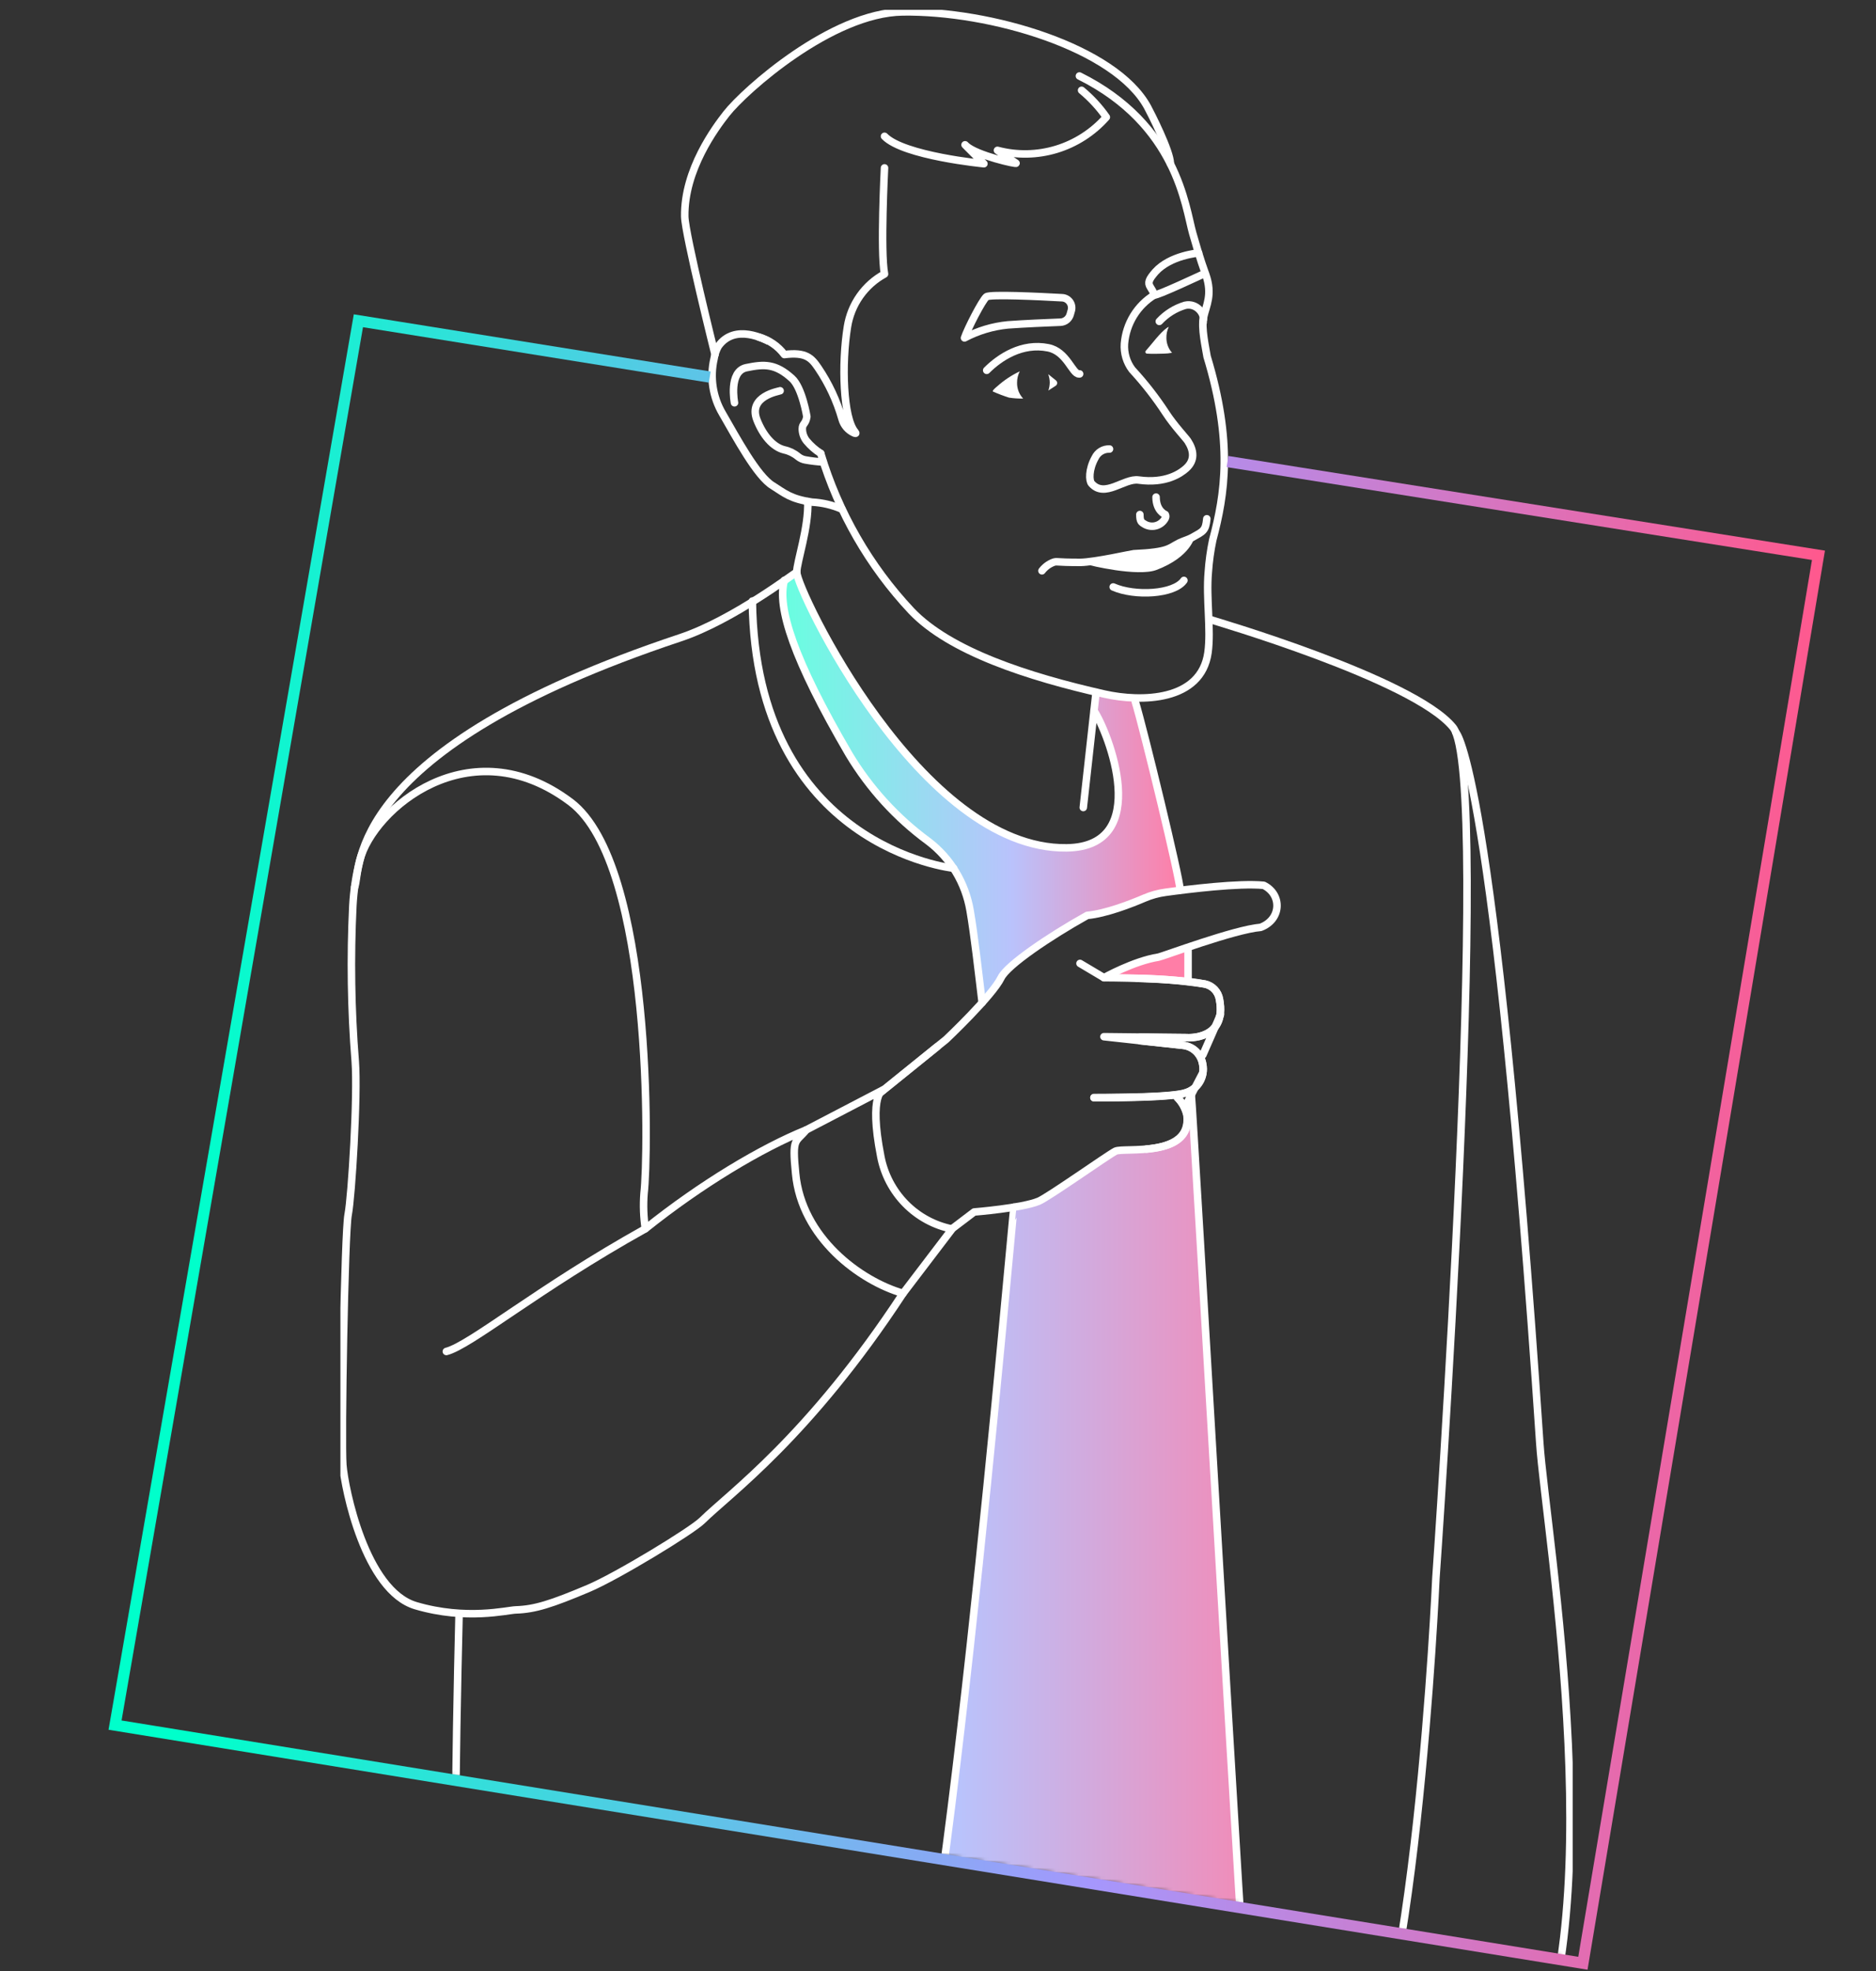 <svg width="500" height="525" viewBox="0 0 500 525" fill="none" xmlns="http://www.w3.org/2000/svg">
<rect x="0" y="0" width="500" height="525" fill="#333333" stroke="none"/>
<g clip-path="url(#clip0_2041_58)">
<mask id="mask0_2041_58" style="mask-type:alpha" maskUnits="userSpaceOnUse" x="46" y="0" width="398" height="526">
<path d="M46.665 0.939L418.166 0.939L443.73 525.452L46.664 460.841L46.665 0.939Z" fill="#C4C4C4"/>
</mask>
<g mask="url(#mask0_2041_58)">
<g clip-path="url(#clip1_2041_58)">
<path d="M208.905 155.144C207.775 158.774 209.484 164.819 211.729 172.178C215.555 184.111 228.757 205.546 228.757 205.546L236.932 215.707L239.6 217.764C239.6 217.764 252.773 229.768 253.479 230.626C254.185 231.483 254.298 232.655 254.538 232.955C256.444 235.427 258.449 242.186 259.424 249.446C261.132 262.107 261.781 266.594 261.273 268.395C264.21 265.794 265.509 259.921 276.084 253.033C282.947 247.034 291.356 243.138 300.327 241.801C304.408 239.386 306.765 238.357 310.733 238.342L314.616 237.742C314.616 237.742 309.166 211.691 308.192 208.161C307.641 206.161 302.643 186.654 302.643 186.654L292.194 185.097L291.658 190.013L296.487 201.631C296.487 201.631 303.405 225.795 284.273 225.924C283.68 225.924 273.981 225.467 269.335 222.837C267.09 221.566 256.896 216.921 248.665 208.547C233.374 192.828 224.394 180.209 214.778 160.417L212.308 152.915L208.905 155.144Z" fill="url(#paint0_linear_2041_58)"/>
<path d="M295.455 259.649C295.455 259.649 298.688 258.106 303.15 256.448C307.386 254.876 313.951 253.261 316.239 252.447L316.69 261.421C311.523 260.992 295.455 260.421 295.455 259.649Z" fill="url(#paint1_linear_2041_58)"/>
<path d="M351.538 547.298L316.55 553.686L293.536 560.031L271.213 567.805L247.719 571.135C247.719 571.135 224.013 572.778 197.567 572.564C165.389 572.278 129.244 570.063 127.959 569.448C125.601 568.334 127.324 548.285 127.154 546.384C127.07 545.469 140.991 549.785 155.887 552.443C172.096 555.301 189.406 556.644 189.406 556.644L215.513 557.616L238.725 556.187C238.725 556.187 242.58 554.758 245.601 535.023C247.422 523.148 250.176 505.471 252.929 486.608C256.459 462.443 259.156 433.734 262.092 405.91C265.34 375.158 268.7 345.477 270.14 323.027L270.239 321.512C276.092 320.336 281.576 317.742 286.222 313.952C288.439 312.195 297.292 304.049 304.817 306.593C305.354 306.764 312.117 306.178 315.237 302.12C316.564 300.377 315.59 297.276 315.717 294.975C315.723 294.389 315.901 293.819 316.228 293.335C316.555 292.852 317.016 292.477 317.553 292.26L332.66 541.368L351.538 547.298Z" fill="url(#paint2_linear_2041_58)"/>
<path d="M388.009 195.086C388.009 195.086 398.245 203.817 410.388 384.361C412.011 408.654 430.945 515.831 404.401 557.573C404.401 557.959 402.269 536.409 373.254 531.222" stroke="white" stroke-width="2" stroke-linecap="round" stroke-linejoin="round"/>
<path d="M190.577 94.44C190.577 94.44 182.6 62.516 182.501 57.657C182.317 45.196 190.718 33.964 193.627 30.262C198.498 24.06 221.64 3.439 240.559 3.168C263.842 2.825 297.206 12.628 305.861 28.533C306.708 30.105 311.932 40.28 311.932 43.609" stroke="white" stroke-width="2" stroke-linecap="round" stroke-linejoin="round"/>
<path d="M307.697 78.548C305.436 79.918 303.531 81.814 302.139 84.078C300.746 86.342 299.907 88.909 299.691 91.567C299.522 94.043 300.249 96.497 301.739 98.469C305.062 102.064 308.08 105.936 310.761 110.044C312.879 113.302 316.084 116.703 316.564 117.447C318.216 119.99 318.541 122.591 316.154 124.749C314.672 126.078 310.761 128.879 303.447 127.864C299.578 127.321 294.453 132.794 290.923 128.793C290.26 128.05 290.118 125.106 291.869 121.934C292.217 121.21 292.765 120.604 293.447 120.191C294.129 119.777 294.915 119.573 295.71 119.604" stroke="white" stroke-width="2" stroke-linecap="round" stroke-linejoin="round"/>
<path d="M319.459 67.388C319.459 67.388 311.905 67.988 307.924 72.432C306.201 74.418 305.834 75.29 306.596 76.476C307.03 77.131 307.404 77.825 307.712 78.548C307.881 79.034 320.772 72.989 320.772 72.989" stroke="white" stroke-width="2" stroke-linecap="round" stroke-linejoin="round"/>
<path d="M321.646 138.182C321.35 141.397 320.658 141.526 317.82 143.126C316.676 143.769 315.829 143.912 314.431 144.555C311.452 145.984 311.847 147.056 302.077 147.499C301.795 147.499 291.784 149.743 287.958 149.8C284.753 149.8 282.663 149.714 281.816 149.643C281.437 149.608 281.055 149.662 280.7 149.8C279.518 150.255 278.482 151.032 277.707 152.043" stroke="white" stroke-width="2" stroke-linecap="round" stroke-linejoin="round"/>
<path d="M296.697 156.345C302.416 158.888 312.949 158.345 315.547 154.601" stroke="white" stroke-width="2" stroke-linecap="round" stroke-linejoin="round"/>
<path d="M271.072 101.97C271.061 100.906 271.308 99.856 271.792 98.912C269.619 99.938 267.602 101.276 265.806 102.885C265.467 103.156 264.281 104.128 264.69 104.314C266.073 104.923 267.487 105.457 268.926 105.914C270.173 106.106 271.435 106.188 272.696 106.157C271.631 105.032 271.048 103.528 271.072 101.97V101.97Z" fill="white"/>
<path d="M281.449 101.341C280.841 100.841 280.037 100.198 279.373 99.669C279.629 100.365 279.768 101.099 279.782 101.842C279.779 102.581 279.655 103.315 279.415 104.014L281.364 102.756C281.48 102.682 281.577 102.582 281.646 102.463C281.716 102.343 281.757 102.209 281.765 102.071C281.774 101.932 281.749 101.794 281.694 101.667C281.639 101.54 281.555 101.429 281.449 101.341Z" fill="white"/>
<path d="M285.573 82.564C285.654 82.18 285.65 81.782 285.563 81.4C285.477 81.017 285.308 80.658 285.071 80.348C284.833 80.038 284.531 79.784 284.186 79.604C283.841 79.424 283.462 79.322 283.074 79.306C276.904 78.963 263.773 78.334 262.898 79.063C261.754 80.034 257.885 87.566 257.066 90.009C260.664 88.108 264.59 86.929 268.63 86.537C273.092 86.208 279.389 85.951 282.651 85.822C283.257 85.795 283.839 85.57 284.31 85.181C284.78 84.792 285.114 84.26 285.263 83.664L285.573 82.564Z" stroke="white" stroke-width="2" stroke-linecap="round" stroke-linejoin="round"/>
<path d="M262.982 98.641C266.428 95.197 272.386 91.224 279.375 92.639C284.373 93.639 285.757 99.626 287.592 99.598H287.748" stroke="white" stroke-width="2" stroke-linecap="round" stroke-linejoin="round"/>
<path d="M308.982 85.608C310.857 83.586 313.231 82.106 315.859 81.321C318.993 80.62 321.238 83.707 320.673 85.508C320.649 85.64 320.649 85.776 320.673 85.908" stroke="white" stroke-width="2" stroke-linecap="round" stroke-linejoin="round"/>
<path d="M204.683 90.809C204.203 90.624 195.901 85.908 191.439 92.238C190.872 93.251 190.494 94.36 190.324 95.511C189.156 100.512 189.961 105.777 192.569 110.187C196.198 116.446 201.803 126.95 205.968 129.393C209.159 131.408 210.698 132.909 216.459 133.752C219.192 133.895 221.879 134.528 224.394 135.624" stroke="white" stroke-width="2" stroke-linecap="round" stroke-linejoin="round"/>
<path d="M218.746 120.776C217.327 119.875 216.055 118.757 214.976 117.461C214.246 116.546 213.843 115.408 213.832 114.231C213.832 112.802 214.764 112.988 215.047 110.973C215.047 110.973 213.804 103.256 211.065 100.798C206.674 96.826 203.723 96.954 198.922 97.94C194.122 98.926 195.76 107.286 195.76 107.286" stroke="white" stroke-width="2" stroke-linecap="round" stroke-linejoin="round"/>
<path d="M207.917 104.085C207.606 104.242 199.262 105.514 201.747 111.859C203.342 115.917 205.982 119.104 209.046 119.833C210.371 120.123 211.609 120.725 212.661 121.591C213.226 122.062 213.902 122.377 214.623 122.505C216.216 122.789 217.824 122.98 219.438 123.077" stroke="white" stroke-width="2" stroke-linecap="round" stroke-linejoin="round"/>
<path d="M235.746 44.723C235.746 44.723 234.603 67.045 235.746 72.99C233.141 74.406 230.894 76.411 229.179 78.85C227.465 81.289 226.33 84.096 225.863 87.051C224.267 96.911 224.705 111.345 227.896 115.06C228.277 115.517 228.037 115.503 227.557 115.289C226.8 114.947 226.127 114.441 225.586 113.806C225.044 113.171 224.647 112.424 224.423 111.616C223.039 106.761 220.894 102.163 218.069 97.998C216.29 95.382 214.85 93.71 209.047 94.439C207.348 92.185 204.968 90.554 202.27 89.795" stroke="white" stroke-width="2" stroke-linecap="round" stroke-linejoin="round"/>
<path d="M218.746 120.776C223.456 136.451 231.713 150.797 242.862 162.675C253.141 173.522 274.037 180.281 294.341 184.868C304.224 187.097 320.122 186.797 321.958 173.836C322.819 167.691 321.421 159.317 322.043 152.4C322.239 149.518 322.636 146.653 323.229 143.826C326.49 131.608 328.65 117.832 321.718 94.982C321.308 92.453 320.137 87.351 320.772 84.522C321.506 81.263 323.229 78.491 321.379 73.161C321.04 72.175 319.967 69.517 317.892 62.143C315.915 55.155 313.797 33.219 287.69 20.244" stroke="white" stroke-width="2" stroke-linecap="round" stroke-linejoin="round"/>
<path d="M310.875 90.023C310.848 88.995 311.066 87.976 311.51 87.051L311.03 87.323C309.195 88.566 306.795 91.895 305.383 93.439C305.327 93.504 305.29 93.584 305.277 93.669C305.264 93.755 305.275 93.842 305.309 93.921C305.343 94.001 305.398 94.068 305.469 94.117C305.539 94.166 305.622 94.193 305.707 94.196C307.119 94.311 309.407 94.196 310.211 94.196C310.937 94.186 311.66 94.11 312.372 93.968C311.41 92.884 310.877 91.48 310.875 90.023V90.023Z" fill="white"/>
<path d="M322.465 165.005C322.874 165.176 376.669 180.795 387.244 193.714C397.819 206.632 382.712 420.243 382.712 420.243C382.712 420.243 377.064 546.47 358.921 561.546C358.921 561.546 383.432 581.852 383.898 582.71C384.364 583.567 345.183 753.464 330.838 819.557" stroke="white" stroke-width="2" stroke-linecap="round" stroke-linejoin="round"/>
<path d="M212.349 152.415C211.968 152.415 195.519 165.147 181.286 169.878C91.262 199.83 96.373 231.483 94.523 236.256" stroke="white" stroke-width="2" stroke-linecap="round" stroke-linejoin="round"/>
<path d="M292.123 184.411C292.123 184.411 289.878 204.732 288.721 215.092" stroke="white" stroke-width="2" stroke-linecap="round" stroke-linejoin="round"/>
<path d="M215.286 133.566C215.597 140.397 212.35 149.757 212.35 152.415C212.35 157.031 245.29 226.324 284.273 225.838C307.429 225.553 295.3 194.843 291.573 189.327" stroke="white" stroke-width="2" stroke-linecap="round" stroke-linejoin="round"/>
<path d="M261.767 267.066C260.793 258.992 259.649 248.86 258.548 242.501C257.294 235.169 253.325 228.597 247.45 224.123C238.933 217.887 231.733 209.992 226.271 200.902C211.503 175.651 207.055 161.789 209.046 154.573" stroke="white" stroke-width="2" stroke-linecap="round" stroke-linejoin="round"/>
<path d="M240.687 344.504C215.611 382.745 194.418 397.85 187.161 404.995C184.337 407.781 164.373 419.914 156.805 423.101C146.921 427.273 142.53 428.66 137.504 428.817C135.146 428.888 124.33 431.675 110.832 427.702C97.334 423.729 91.856 396.421 91.376 390.233C90.896 384.045 91.856 328.313 92.788 323.54C93.72 318.767 95.372 291.801 94.68 282.713C93.58 268.927 93.368 255.084 94.044 241.271C94.263 237.175 94.882 233.111 95.894 229.139C99.424 215.563 125.192 193.413 152.103 213.662C174.171 230.296 172.816 308.278 171.658 317.81C171.403 320.975 171.517 324.16 171.997 327.299C186.977 315.309 203.059 305.749 214.877 300.976C212.053 304.434 211.065 302.834 212.053 312.565C213.649 329.656 229.18 341.174 240.687 344.504Z" stroke="white" stroke-width="2" stroke-linecap="round" stroke-linejoin="round"/>
<path d="M118.965 359.981C125.417 358.324 143.264 343.305 171.969 327.314" stroke="white" stroke-width="2" stroke-linecap="round" stroke-linejoin="round"/>
<path d="M240.688 344.505L253.749 327.357C249.037 326.413 244.712 324.068 241.326 320.621C237.94 317.173 235.648 312.781 234.744 308.008C231.44 291.102 235.436 290.259 235.436 290.259L214.836 300.991" stroke="white" stroke-width="2" stroke-linecap="round" stroke-linejoin="round"/>
<path d="M234.615 291.045L252.18 276.855C252.18 276.855 264.463 265.265 266.821 260.421C268.459 257.063 279.642 249.475 289.765 243.83C294.777 243.358 301.456 240.757 305.014 239.228C306.819 238.455 308.718 237.931 310.662 237.671C316.789 236.828 330.217 235.17 336.811 235.813C341.781 238.271 341.54 244.945 335.977 247.017C329.073 247.56 309.772 254.791 308.756 254.948C302.162 255.977 294.241 260.421 294.241 260.421L287.845 256.62" stroke="white" stroke-width="2" stroke-linecap="round" stroke-linejoin="round"/>
<path d="M294.227 260.421C294.227 260.421 312.836 260.421 321.181 262.121C322.149 262.331 323.033 262.83 323.717 263.553C324.402 264.277 324.856 265.192 325.021 266.18C327.097 277.255 316.296 276.383 316.296 276.383L294.227 276.14L315.222 278.427C316.547 278.556 317.79 279.129 318.755 280.057C319.719 280.984 320.35 282.211 320.545 283.543C320.856 285.144 320.566 286.804 319.734 288.201C318.901 289.599 317.585 290.633 316.041 291.102C312.272 292.531 291.559 292.403 291.559 292.403" stroke="white" stroke-width="2" stroke-linecap="round" stroke-linejoin="round"/>
<path d="M253.986 327.114L259.634 322.827C259.634 322.827 272.426 321.798 276.817 319.969C279.429 318.883 295.172 307.722 297.29 306.636C299.408 305.55 317.678 308.536 316.351 297.061C315.962 295.268 315.064 293.629 313.767 292.345" stroke="white" stroke-width="2" stroke-linecap="round" stroke-linejoin="round"/>
<path d="M249.793 278.784L249.779 278.798L249.44 279.07L249.426 279.098L249.356 279.155H249.342L234.615 291.045" stroke="white" stroke-width="2" stroke-linecap="round" stroke-linejoin="round"/>
<path d="M291.572 292.345C291.572 292.345 298.279 292.345 304.76 292.16C309.673 291.988 314.431 291.66 316.055 291.045C317.601 290.578 318.919 289.545 319.752 288.147C320.585 286.749 320.872 285.087 320.559 283.485C320.351 282.162 319.714 280.946 318.747 280.03C317.781 279.114 316.541 278.55 315.222 278.427L303.927 277.226" stroke="white" stroke-width="2" stroke-linecap="round" stroke-linejoin="round"/>
<path d="M303.109 260.592C309.161 260.686 315.199 261.196 321.182 262.121C322.149 262.333 323.032 262.832 323.717 263.555C324.401 264.279 324.856 265.193 325.022 266.18C327.098 277.255 316.297 276.383 316.297 276.383L303.928 276.255" stroke="white" stroke-width="2" stroke-linecap="round" stroke-linejoin="round"/>
<path d="M313.812 292.345C315.114 293.633 316.016 295.277 316.41 297.076C317.2 303.849 311.115 305.578 305.58 306.078" stroke="white" stroke-width="2" stroke-linecap="round" stroke-linejoin="round"/>
<path d="M314.545 237.056C314.362 233.555 304.944 194.7 302.572 186.869" stroke="white" stroke-width="2" stroke-linecap="round" stroke-linejoin="round"/>
<path d="M316.648 253.161V261.421" stroke="white" stroke-width="2" stroke-linecap="round" stroke-linejoin="round"/>
<path d="M270.238 321.555C269.984 321.74 249.935 554.844 238.724 556.187C190.224 562.017 123.2 547.927 122.452 542.182C119.939 523.134 122.353 429.904 122.353 429.904" stroke="white" stroke-width="2" stroke-linecap="round" stroke-linejoin="round"/>
<path d="M289.907 150.371C290.048 150.543 303.25 153.715 308.262 151.8C317.482 148.285 318.4 142.969 318.471 142.812C318.541 142.655 308.841 146.827 307.585 147.099C306.328 147.37 298.788 148.099 298.788 148.099C297.475 149.199 287.055 149.528 287.041 150.257C287.097 150.586 289.907 150.371 289.907 150.371Z" fill="white"/>
<path d="M317.51 291.602C317.891 294.117 332.038 539.453 332.66 541.297L366.193 547.67C366.193 547.67 310.238 552.186 280.065 565.047C249.893 577.908 138.237 570.692 127.111 569.334V545.326" stroke="white" stroke-width="2" stroke-linecap="round" stroke-linejoin="round"/>
<path d="M325.29 270.195C325.092 270.781 320.588 280.985 320.588 280.985" stroke="white" stroke-width="2" stroke-linecap="round" stroke-linejoin="round"/>
<path d="M320.588 285.7L315.717 295.061" stroke="white" stroke-width="2" stroke-linecap="round" stroke-linejoin="round"/>
<path d="M254.171 231.269C254.171 231.269 201.322 225.781 200.518 160.103" stroke="white" stroke-width="2" stroke-linecap="round" stroke-linejoin="round"/>
<path d="M303.801 137.053C303.801 138.896 304.21 139.111 304.944 139.554C305.746 140.063 306.701 140.266 307.638 140.128C308.575 139.989 309.432 139.517 310.056 138.796C310.945 137.739 310.691 137.367 310.578 137.053C310.578 137.053 308.121 136.138 308.121 132.408" stroke="white" stroke-width="2" stroke-linecap="round" stroke-linejoin="round"/>
<path d="M235.746 36.306C240.815 41.551 262.234 43.609 262.234 43.609C262.234 43.609 255.951 37.335 257.433 38.778C260.144 41.436 271.454 43.894 270.776 43.451C267.698 41.408 265.848 40.05 265.848 40.05C271.021 41.42 276.466 41.319 281.585 39.759C286.705 38.198 291.299 35.238 294.863 31.205C292.993 28.534 290.775 26.13 288.27 24.059" stroke="white" stroke-width="2" stroke-linecap="round" stroke-linejoin="round"/>
</g>
</g>
<path d="M327.164 122.939L484.664 147.912L421.882 522.939L30.664 459.504L95.521 85.439L189.164 100.439" stroke="url(#paint3_linear_2041_58)" stroke-width="3"/>
</g>
<defs>
<linearGradient id="paint0_linear_2041_58" x1="208.558" y1="210.655" x2="314.609" y2="210.655" gradientUnits="userSpaceOnUse">
<stop stop-color="#68FFE0"/>
<stop offset="0.573" stop-color="#B9C3FC"/>
<stop offset="1" stop-color="#FF7EA7"/>
</linearGradient>
<linearGradient id="paint1_linear_2041_58" x1="3460.16" y1="1903.18" x2="3523.81" y2="1752.57" gradientUnits="userSpaceOnUse">
<stop stop-color="#3FFFD8"/>
<stop offset="0.58" stop-color="#B6C0F9"/>
<stop offset="0.96" stop-color="#F189B5"/>
<stop offset="1" stop-color="#FF7EA7"/>
</linearGradient>
<linearGradient id="paint2_linear_2041_58" x1="126.729" y1="432.421" x2="351.524" y2="432.421" gradientUnits="userSpaceOnUse">
<stop stop-color="#68FFE0"/>
<stop offset="0.573" stop-color="#B9C3FC"/>
<stop offset="1" stop-color="#FF7EA7"/>
</linearGradient>
<linearGradient id="paint3_linear_2041_58" x1="30.712" y1="304.189" x2="484.635" y2="304.189" gradientUnits="userSpaceOnUse">
<stop offset="0.046" stop-color="#00FFCB"/>
<stop offset="0.573" stop-color="#A597FD"/>
<stop offset="1" stop-color="#FF598E"/>
</linearGradient>
<clipPath id="clip0_2041_58">
<rect width="500" height="525" fill="white"/>
</clipPath>
<clipPath id="clip1_2041_58">
<rect width="328.428" height="522.815" fill="white" transform="translate(90.727 2.624)"/>
</clipPath>
</defs>
</svg>
